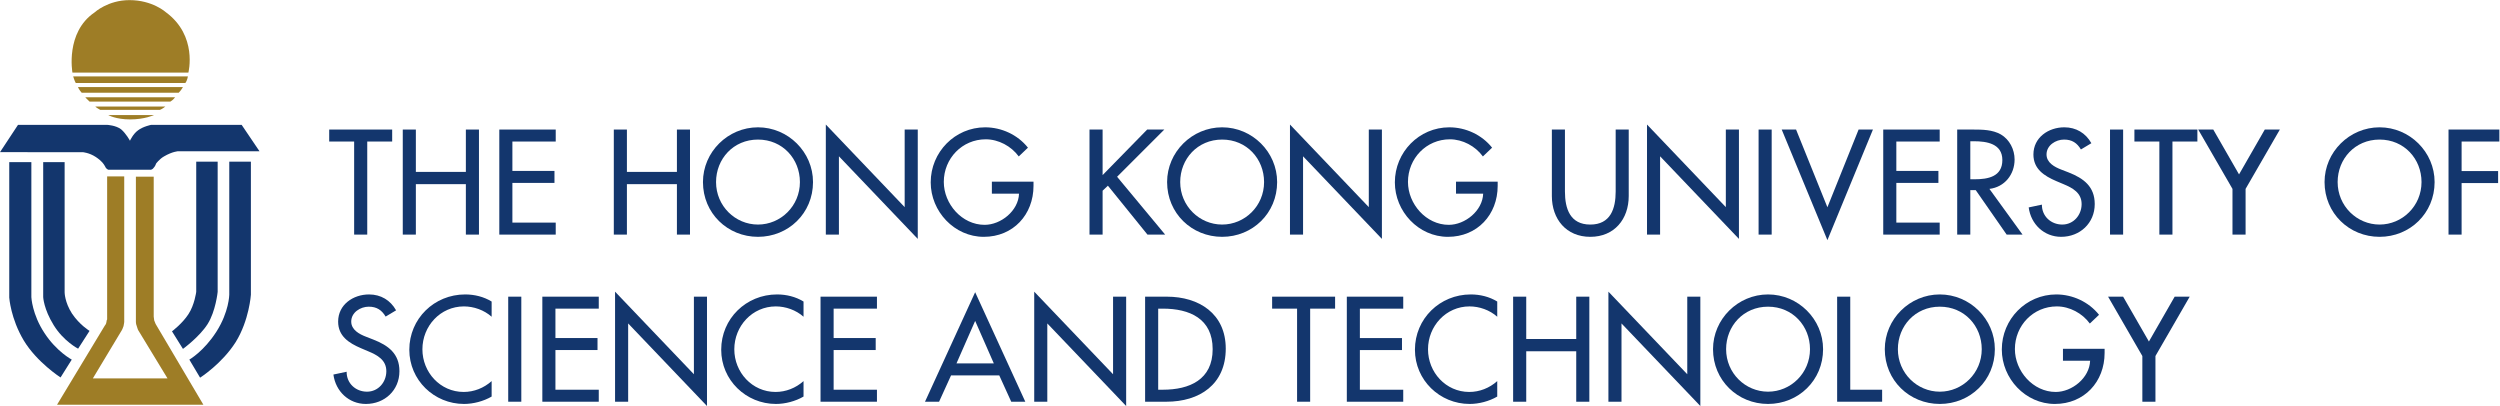 <?xml version="1.0" encoding="UTF-8" standalone="no"?>
<svg
   xmlns:dc="http://purl.org/dc/elements/1.1/"
   xmlns:cc="http://creativecommons.org/ns#"
   xmlns:rdf="http://www.w3.org/1999/02/22-rdf-syntax-ns#"
   xmlns:svg="http://www.w3.org/2000/svg"
   xmlns="http://www.w3.org/2000/svg"
   viewBox="0 0 358.933 58.293"
   height="58.293"
   width="358.933"
   xml:space="preserve"
   id="svg2"
   version="1.1"><defs
     id="defs6" /><g
     transform="matrix(1.333,0,0,-1.333,0,58.293)"
     id="g10"><g
       transform="scale(0.1)"
       id="g12"><path
         id="path14"
         style="fill:#13366d;fill-opacity:1;fill-rule:nonzero;stroke:none"
         d="m 395.551,184.629 h -14.106 v 100.238 h -26.867 v 12.906 h 67.824 V 284.867 H 395.551 V 184.629" /><path
         id="path16"
         style="fill:#13366d;fill-opacity:1;fill-rule:nonzero;stroke:none"
         d="m 501.766,252.16 v 45.613 h 14.109 V 184.629 h -14.109 v 54.332 h -53.86 v -54.332 h -14.093 v 113.144 h 14.093 V 252.16 h 53.86" /><path
         id="path18"
         style="fill:#13366d;fill-opacity:1;fill-rule:nonzero;stroke:none"
         d="m 537.789,297.773 h 60.762 v -12.906 h -46.672 v -31.656 h 45.324 v -12.902 h -45.324 v -42.758 h 46.672 v -12.922 h -60.762 v 113.144" /><path
         id="path20"
         style="fill:#13366d;fill-opacity:1;fill-rule:nonzero;stroke:none"
         d="m 729.082,252.16 v 45.613 h 14.094 V 184.629 h -14.094 v 54.332 h -53.863 v -54.332 h -14.106 v 113.144 h 14.106 V 252.16 h 53.863" /><path
         id="path22"
         style="fill:#13366d;fill-opacity:1;fill-rule:nonzero;stroke:none"
         d="m 875.668,241.199 c 0,-33.601 -26.559,-58.972 -59.266,-58.972 -32.711,0 -59.269,25.371 -59.269,58.972 0,32.418 26.851,58.977 59.269,58.977 32.403,0 59.266,-26.559 59.266,-58.977 z m -14.105,0 c 0,24.918 -18.602,45.778 -45.161,45.778 -26.558,0 -45.164,-20.86 -45.164,-45.778 0,-25.793 20.7,-45.758 45.164,-45.758 24.45,0 45.161,19.965 45.161,45.758" /><path
         id="path24"
         style="fill:#13366d;fill-opacity:1;fill-rule:nonzero;stroke:none"
         d="m 889.469,303.18 84.918,-88.977 v 83.57 h 14.105 V 180 l -84.918,88.961 V 184.629 H 889.469 V 303.18" /><path
         id="path26"
         style="fill:#13366d;fill-opacity:1;fill-rule:nonzero;stroke:none"
         d="m 1113.16,241.656 v -4.496 c 0,-31.055 -21.89,-54.933 -53.55,-54.933 -31.66,0 -57.17,27.324 -57.17,58.683 0,32.563 26.11,59.266 58.66,59.266 17.57,0 34.97,-7.953 46.07,-21.914 l -9.9,-9.449 c -8.1,11.105 -21.77,18.457 -35.57,18.457 -25.35,0 -45.16,-20.551 -45.16,-45.907 0,-23.715 19.51,-46.215 43.96,-46.215 17.57,0 36.46,15.145 37.06,33.602 h -29.25 v 12.906 h 44.85" /><path
         id="path28"
         style="fill:#13366d;fill-opacity:1;fill-rule:nonzero;stroke:none"
         d="m 1235.6,297.773 h 18.45 l -50.86,-50.859 51.76,-62.285 h -19.05 l -42.61,52.676 -5.7,-5.407 v -47.269 h -14.11 v 113.144 h 14.11 v -49.058 l 48.01,49.058" /><path
         id="path30"
         style="fill:#13366d;fill-opacity:1;fill-rule:nonzero;stroke:none"
         d="m 1375.56,241.199 c 0,-33.601 -26.54,-58.972 -59.24,-58.972 -32.71,0 -59.27,25.371 -59.27,58.972 0,32.418 26.86,58.977 59.27,58.977 32.41,0 59.24,-26.559 59.24,-58.977 z m -14.06,0 c 0,24.918 -18.62,45.778 -45.18,45.778 -26.55,0 -45.16,-20.86 -45.16,-45.778 0,-25.793 20.7,-45.758 45.16,-45.758 24.45,0 45.18,19.965 45.18,45.758" /><path
         id="path32"
         style="fill:#13366d;fill-opacity:1;fill-rule:nonzero;stroke:none"
         d="m 1389.39,303.18 84.9,-88.977 v 83.57 h 14.12 V 180 l -84.93,88.961 v -84.332 h -14.09 V 303.18" /><path
         id="path34"
         style="fill:#13366d;fill-opacity:1;fill-rule:nonzero;stroke:none"
         d="m 1613.1,241.656 v -4.496 c 0,-31.055 -21.91,-54.933 -53.55,-54.933 -31.7,0 -57.19,27.324 -57.19,58.683 0,32.563 26.1,59.266 58.65,59.266 17.58,0 34.98,-7.953 46.08,-21.914 l -9.9,-9.449 c -8.11,11.105 -21.76,18.457 -35.56,18.457 -25.34,0 -45.15,-20.551 -45.15,-45.907 0,-23.715 19.51,-46.215 43.95,-46.215 17.54,0 36.44,15.145 37.05,33.602 h -29.26 v 12.906 h 44.88" /><path
         id="path36"
         style="fill:#13366d;fill-opacity:1;fill-rule:nonzero;stroke:none"
         d="m 1685.55,297.773 v -66.769 c 0,-18.453 5.54,-35.563 27.31,-35.563 21.77,0 27.33,17.11 27.33,35.563 v 66.769 h 14.06 v -71.574 c 0,-24.898 -15.44,-43.972 -41.39,-43.972 -25.96,0 -41.4,19.074 -41.4,43.972 v 71.574 h 14.09" /><path
         id="path38"
         style="fill:#13366d;fill-opacity:1;fill-rule:nonzero;stroke:none"
         d="m 1773.94,303.18 84.9,-88.977 v 83.57 h 14.12 V 180 l -84.93,88.961 v -84.332 h -14.09 V 303.18" /><path
         id="path40"
         style="fill:#13366d;fill-opacity:1;fill-rule:nonzero;stroke:none"
         d="m 1894.12,184.629 h 14.09 V 297.774 H 1894.12 Z" /><path
         id="path42"
         style="fill:#13366d;fill-opacity:1;fill-rule:nonzero;stroke:none"
         d="m 1968.24,214.059 33.6,83.714 h 15.44 l -49.04,-119.121 -49.22,119.121 h 15.47 l 33.75,-83.714" /><path
         id="path44"
         style="fill:#13366d;fill-opacity:1;fill-rule:nonzero;stroke:none"
         d="m 2028.38,297.773 h 60.8 v -12.906 h -46.7 v -31.656 h 45.32 v -12.902 h -45.32 v -42.758 h 46.7 v -12.922 h -60.8 v 113.144" /><path
         id="path46"
         style="fill:#13366d;fill-opacity:1;fill-rule:nonzero;stroke:none"
         d="m 2178.41,184.629 h -17.11 l -33.28,47.871 h -5.86 v -47.871 h -14.12 v 113.144 h 17.11 c 10.08,0 20.86,-0.148 29.89,-5.242 9.43,-5.554 14.82,-16.218 14.82,-27.011 0,-16.204 -10.78,-29.707 -27.13,-31.657 z m -56.25,59.574 h 4.52 c 14.41,0 30,2.711 30,20.715 0,17.695 -16.82,20.258 -30.77,20.258 h -3.75 v -40.973" /><path
         id="path48"
         style="fill:#13366d;fill-opacity:1;fill-rule:nonzero;stroke:none"
         d="m 2241.29,276.313 c -4.2,7.062 -9.61,10.664 -18.17,10.664 -8.96,0 -18.87,-6.153 -18.87,-16.055 0,-8.859 8.68,-13.504 15.73,-16.215 l 8.12,-3.148 c 16.06,-6.301 28.07,-15.149 28.07,-34.059 0,-20.547 -15.94,-35.273 -36.19,-35.273 -18.3,0 -32.54,13.515 -34.94,31.671 l 14.23,3 c -0.14,-12.445 9.76,-21.457 21.92,-21.457 12.15,0 20.86,10.204 20.86,22.059 0,12.16 -9.76,17.402 -19.51,21.461 l -7.8,3.293 c -12.89,5.555 -24.61,12.906 -24.61,28.668 0,18.297 16.2,29.254 33.31,29.254 12.6,0 22.94,-6.153 29.1,-17.11 l -11.25,-6.753" /><path
         id="path50"
         style="fill:#13366d;fill-opacity:1;fill-rule:nonzero;stroke:none"
         d="m 2272.63,184.629 h 14.121 V 297.774 H 2272.63 Z" /><path
         id="path52"
         style="fill:#13366d;fill-opacity:1;fill-rule:nonzero;stroke:none"
         d="m 2339.87,184.629 h -14.09 v 100.238 h -26.87 v 12.906 h 67.82 v -12.906 h -26.86 V 184.629" /><path
         id="path54"
         style="fill:#13366d;fill-opacity:1;fill-rule:nonzero;stroke:none"
         d="m 2367.61,297.773 h 16.23 l 27.75,-48.312 27.74,48.312 h 16.23 l -36.91,-63.91 v -49.234 h -14.12 v 49.234 l -36.92,63.91" /><path
         id="path56"
         style="fill:#13366d;fill-opacity:1;fill-rule:nonzero;stroke:none"
         d="m 2622.23,241.199 c 0,-33.601 -26.57,-58.972 -59.27,-58.972 -32.69,0 -59.26,25.371 -59.26,58.972 0,32.418 26.86,58.977 59.26,58.977 32.41,0 59.27,-26.559 59.27,-58.977 z m -14.09,0 c 0,24.918 -18.63,45.778 -45.18,45.778 -26.54,0 -45.17,-20.86 -45.17,-45.778 0,-25.793 20.74,-45.758 45.17,-45.758 24.47,0 45.18,19.965 45.18,45.758" /><path
         id="path58"
         style="fill:#13366d;fill-opacity:1;fill-rule:nonzero;stroke:none"
         d="m 2651.32,284.867 v -31.801 h 39.32 V 240.16 h -39.32 v -55.531 h -14.09 v 113.144 h 54.76 v -12.906 h -40.67" /><path
         id="path60"
         style="fill:#13366d;fill-opacity:1;fill-rule:nonzero;stroke:none"
         d="m 415.355,96.328 c -4.203,7.031 -9.609,10.664 -18.164,10.664 -8.992,0 -18.894,-6.152 -18.894,-16.055 0,-8.875 8.699,-13.535 15.746,-16.23 l 8.102,-3.164 c 16.054,-6.27 28.066,-15.117 28.066,-34.043 0,-20.566 -15.91,-35.273 -36.168,-35.273 -18.297,0 -32.551,13.535 -34.949,31.672 l 14.25,3.016 c -0.145,-12.48 9.758,-21.473 21.898,-21.473 12.16,0 20.86,10.223 20.86,22.059 0,12.16 -9.754,17.402 -19.508,21.445 l -7.793,3.312 c -12.906,5.535 -24.613,12.918 -24.613,28.68 0,18.282 16.203,29.238 33.312,29.238 12.598,0 22.953,-6.153 29.105,-17.11 l -11.25,-6.738" /><path
         id="path62"
         style="fill:#13366d;fill-opacity:1;fill-rule:nonzero;stroke:none"
         d="m 529.527,96.152 c -8.101,7.207 -19.207,11.133 -29.855,11.133 -25.356,0 -44.707,-21.152 -44.707,-46.23 0,-24.754 19.207,-45.906 44.398,-45.906 11.106,0 21.77,4.188 30.164,11.688 V 10.195 C 520.824,5.098 509.723,2.227 499.82,2.227 c -32.257,0 -58.961,25.664 -58.961,58.391 0,33.457 26.852,59.559 60.161,59.559 9.902,0 19.953,-2.403 28.507,-7.645 V 96.152" /><path
         id="path64"
         style="fill:#13366d;fill-opacity:1;fill-rule:nonzero;stroke:none"
         d="m 547.383,4.629 h 14.105 v 113.145 H 547.383 Z" /><path
         id="path66"
         style="fill:#13366d;fill-opacity:1;fill-rule:nonzero;stroke:none"
         d="m 584.137,117.773 h 60.773 v -12.89 H 598.242 V 73.215 h 45.321 V 60.293 H 598.242 V 17.551 H 644.91 V 4.629 H 584.137 V 117.773" /><path
         id="path68"
         style="fill:#13366d;fill-opacity:1;fill-rule:nonzero;stroke:none"
         d="m 662.461,123.164 84.918,-88.945 v 83.554 h 14.105 V 0 L 676.566,88.945 V 4.629 H 662.461 V 123.164" /><path
         id="path70"
         style="fill:#13366d;fill-opacity:1;fill-rule:nonzero;stroke:none"
         d="m 865.461,96.152 c -8.102,7.207 -19.207,11.133 -29.856,11.133 -25.355,0 -44.707,-21.152 -44.707,-46.23 0,-24.754 19.204,-45.906 44.399,-45.906 11.105,0 21.769,4.188 30.164,11.688 V 10.195 c -8.703,-5.098 -19.809,-7.969 -29.707,-7.969 -32.258,0 -58.961,25.664 -58.961,58.391 0,33.457 26.848,59.559 60.16,59.559 9.902,0 19.949,-2.403 28.508,-7.645 V 96.152" /><path
         id="path72"
         style="fill:#13366d;fill-opacity:1;fill-rule:nonzero;stroke:none"
         d="m 883.77,117.773 h 60.761 v -12.89 H 897.875 V 73.215 h 45.309 V 60.293 H 897.875 V 17.551 h 46.656 V 4.629 H 883.77 V 117.773" /><path
         id="path74"
         style="fill:#13366d;fill-opacity:1;fill-rule:nonzero;stroke:none"
         d="M 1024.35,32.988 1011.45,4.629 H 996.285 L 1050.31,122.578 1104.32,4.629 h -15.15 l -12.9,28.359 z m 25.96,58.684 -20.11,-45.762 h 40.21 l -20.1,45.762" /><path
         id="path76"
         style="fill:#13366d;fill-opacity:1;fill-rule:nonzero;stroke:none"
         d="m 1113.93,123.164 84.91,-88.945 v 83.554 h 14.11 V 0 l -84.93,88.945 V 4.629 h -14.09 V 123.164" /><path
         id="path78"
         style="fill:#13366d;fill-opacity:1;fill-rule:nonzero;stroke:none"
         d="m 1233.36,117.773 h 23.39 c 34.67,0 63.47,-18.308 63.47,-55.957 0,-38.555 -28.21,-57.187 -63.91,-57.187 h -22.95 z m 14.09,-100.222 h 4.95 c 28.81,0 53.71,10.809 53.71,43.648 0,33.02 -24.9,43.684 -53.71,43.684 h -4.95 V 17.551" /><path
         id="path80"
         style="fill:#13366d;fill-opacity:1;fill-rule:nonzero;stroke:none"
         d="m 1411.13,4.629 h -14.09 V 104.883 h -26.87 v 12.89 h 67.82 v -12.89 h -26.86 V 4.629" /><path
         id="path82"
         style="fill:#13366d;fill-opacity:1;fill-rule:nonzero;stroke:none"
         d="m 1450.62,117.773 h 60.76 v -12.89 h -46.7 V 73.215 h 45.36 V 60.293 h -45.36 V 17.551 h 46.7 V 4.629 h -60.76 V 117.773" /><path
         id="path84"
         style="fill:#13366d;fill-opacity:1;fill-rule:nonzero;stroke:none"
         d="m 1612.63,96.152 c -8.08,7.207 -19.19,11.133 -29.85,11.133 -25.34,0 -44.71,-21.152 -44.71,-46.23 0,-24.754 19.19,-45.906 44.41,-45.906 11.11,0 21.77,4.188 30.15,11.688 V 10.195 c -8.67,-5.098 -19.8,-7.969 -29.7,-7.969 -32.26,0 -58.95,25.664 -58.95,58.391 0,33.457 26.84,59.559 60.15,59.559 9.93,0 19.95,-2.403 28.5,-7.645 V 96.152" /><path
         id="path86"
         style="fill:#13366d;fill-opacity:1;fill-rule:nonzero;stroke:none"
         d="m 1697.71,72.16 v 45.613 h 14.12 V 4.629 h -14.12 V 58.945 h -53.85 V 4.629 h -14.12 V 117.773 h 14.12 V 72.16 h 53.85" /><path
         id="path88"
         style="fill:#13366d;fill-opacity:1;fill-rule:nonzero;stroke:none"
         d="m 1732.37,123.164 84.93,-88.945 v 83.554 h 14.09 V 0 l -84.93,88.945 V 4.629 h -14.09 V 123.164" /><path
         id="path90"
         style="fill:#13366d;fill-opacity:1;fill-rule:nonzero;stroke:none"
         d="m 1963.58,61.199 c 0,-33.602 -26.57,-58.973 -59.27,-58.973 -32.69,0 -59.27,25.371 -59.27,58.973 0,32.434 26.87,58.977 59.27,58.977 32.4,0 59.27,-26.543 59.27,-58.977 z m -14.09,0 c 0,24.934 -18.63,45.793 -45.18,45.793 -26.54,0 -45.17,-20.859 -45.17,-45.793 0,-25.809 20.71,-45.758 45.17,-45.758 24.46,0 45.18,19.949 45.18,45.758" /><path
         id="path92"
         style="fill:#13366d;fill-opacity:1;fill-rule:nonzero;stroke:none"
         d="m 1992.85,17.551 h 34.33 V 4.629 h -48.45 V 117.773 h 14.12 V 17.551" /><path
         id="path94"
         style="fill:#13366d;fill-opacity:1;fill-rule:nonzero;stroke:none"
         d="m 2148.59,61.199 c 0,-33.602 -26.57,-58.973 -59.3,-58.973 -32.69,0 -59.24,25.371 -59.24,58.973 0,32.434 26.84,58.977 59.24,58.977 32.41,0 59.3,-26.543 59.3,-58.977 z m -14.12,0 c 0,24.934 -18.61,45.793 -45.18,45.793 -26.54,0 -45.15,-20.859 -45.15,-45.793 0,-25.809 20.72,-45.758 45.15,-45.758 24.46,0 45.18,19.949 45.18,45.758" /><path
         id="path96"
         style="fill:#13366d;fill-opacity:1;fill-rule:nonzero;stroke:none"
         d="m 2266.8,61.641 v -4.48 c 0,-31.055 -21.91,-54.934 -53.58,-54.934 -31.64,0 -57.13,27.305 -57.13,58.684 0,32.547 26.07,59.266 58.65,59.266 17.55,0 34.95,-7.969 46.06,-21.914 l -9.91,-9.434 c -8.08,11.074 -21.73,18.457 -35.56,18.457 -25.35,0 -45.15,-20.566 -45.15,-45.937 0,-23.699 19.48,-46.199 43.98,-46.199 17.52,0 36.44,15.145 37.03,33.602 h -29.24 v 12.891 h 44.85" /><path
         id="path98"
         style="fill:#13366d;fill-opacity:1;fill-rule:nonzero;stroke:none"
         d="m 2270.55,117.773 h 16.2 l 27.78,-48.308 27.74,48.308 h 16.2 L 2321.56,53.848 V 4.629 h -14.1 V 53.848 l -36.91,63.925" /><path
         id="path100"
         style="fill:#9e7d26;fill-opacity:1;fill-rule:nonzero;stroke:none"
         d="m 199.602,347.887 c 2.078,2.578 2.781,7.148 2.781,7.148 H 78.809 c 0,0 1.523,-5.097 2.812,-7.148 H 199.602" /><path
         id="path102"
         style="fill:#9e7d26;fill-opacity:1;fill-rule:nonzero;stroke:none"
         d="m 192.422,337.398 c 2.312,2.051 4.629,6.153 4.629,6.153 H 83.934 c 0,0 1.262,-3.078 4.074,-6.153 H 192.422" /><path
         id="path104"
         style="fill:#9e7d26;fill-opacity:1;fill-rule:nonzero;stroke:none"
         d="m 183.516,327.906 c 2.785,1.524 5.097,4.629 5.097,4.629 H 91.848 c 0,0 2.312,-2.578 4.598,-4.629 h 87.071" /><path
         id="path106"
         style="fill:#9e7d26;fill-opacity:1;fill-rule:nonzero;stroke:none"
         d="m 172.207,318.941 c 2.781,1.055 5.891,3.633 5.891,3.633 h -75.442 c 0,0 0,-0.586 5.332,-3.633 h 64.219" /><path
         id="path108"
         style="fill:#9e7d26;fill-opacity:1;fill-rule:nonzero;stroke:none"
         d="m 116.66,313.344 c 0,0 7.969,-4.656 23.555,-4.656 15.644,0 25.605,4.656 25.605,4.656 h -49.16" /><path
         id="path110"
         style="fill:#13366d;fill-opacity:1;fill-rule:nonzero;stroke:none"
         d="m 115.398,302.828 c 0,0 9.465,-0.469 15.09,-4.836 5.391,-4.629 9.492,-12.273 9.492,-12.273 0,0 3.309,7.383 8.704,11.219 5.359,4.132 14.089,5.89 14.089,5.89 h 97.5 l 19.192,-28.418 h -87.57 c 0,0 -6.125,-0.234 -15.325,-5.625 -4.89,-2.785 -8.465,-7.676 -8.465,-7.676 0,0 -0.761,-2.285 -1.789,-3.546 -1.023,-1.317 -1.785,-2.372 -3.046,-2.84 -1.317,-0.528 -1.024,-0.235 -1.024,-0.235 H 116.66 c 0,0 -1.816,0.703 -2.812,2.285 -0.996,1.524 -0.262,1.024 -1.258,2.286 -0.766,1.257 -2.578,4.629 -9.465,9.199 -7.148,4.687 -14.094,5.156 -14.094,5.156 H 0 l 19.395,29.414 h 96.004" /><path
         id="path112"
         style="fill:#13366d;fill-opacity:1;fill-rule:nonzero;stroke:none"
         d="M 46.523,262.691 V 117.305 c 0,0 0.527,-12.832 11.281,-30.176 C 68.555,69.668 84.141,61.758 84.141,61.758 L 96.445,80.918 c 0,0 -10.723,6.445 -18.926,18.691 -7.91,12.305 -7.91,22.793 -7.91,22.793 v 140.289 h -23.086" /><path
         id="path114"
         style="fill:#13366d;fill-opacity:1;fill-rule:nonzero;stroke:none"
         d="M 211.348,263.16 V 122.93 c 0,0 -1.789,-14.063 -8.438,-24.082 -6.648,-10.195 -17.668,-18.398 -17.668,-18.398 l 11.809,-18.926 c 0,0 17.898,13.008 26.601,26.836 8.7,13.829 10.782,34.571 10.782,34.571 v 140.23 h -23.086" /><path
         id="path116"
         style="fill:#13366d;fill-opacity:1;fill-rule:nonzero;stroke:none"
         d="M 9.961,262.691 V 116.777 c 0,0 1.523,-22.558 15.586,-46.113 C 39.668,47.168 65.215,30.762 65.215,30.762 l 12.07,19.219 c 0,0 -16.406,8.672 -29.414,28.652 C 34.512,98.848 33.777,117.305 33.777,117.305 V 262.691 H 9.961" /><path
         id="path118"
         style="fill:#9e7d26;fill-opacity:1;fill-rule:nonzero;stroke:none"
         d="M 115.398,247.309 V 93.223 c 0,0 -0.554,-0.527 -0.757,-2.812 -0.266,-2.285 -1.789,-3.867 -1.789,-3.867 L 61.406,1.348 H 219.082 l -51.445,87.012 -1.551,3.867 -0.527,4.101 V 247.047 H 146.367 V 90.644 c 0,0 0,-2.285 0.789,-4.101 0.473,-1.816 1.528,-4.57 1.528,-4.57 L 180.41,29.766 h -80.39 l 31.23,51.973 c 0,0 1.023,1.758 1.816,4.336 0.528,2.285 0.735,4.57 0.735,4.57 V 247.309 h -18.403" /><path
         id="path120"
         style="fill:#13366d;fill-opacity:1;fill-rule:nonzero;stroke:none"
         d="M 246.941,263.16 V 119.824 c 0,0 -0.23,-18.398 -13.796,-39.668 C 219.578,58.887 203.934,49.98 203.934,49.98 l 11.574,-19.453 c 0,0 23.496,14.883 38.379,38.379 14.558,23.555 16.347,50.918 16.347,50.918 V 263.16 h -23.293" /><path
         id="path122"
         style="fill:#9e7d26;fill-opacity:1;fill-rule:nonzero;stroke:none"
         d="m 78.016,359.137 c 0,0 -7.879,43.242 23.82,64.773 0,0 14.324,13.274 37.617,13.274 24.844,0 39.141,-13.008 39.141,-13.008 34.543,-25.313 24.316,-65.039 24.316,-65.039 H 78.016" /></g></g></svg>